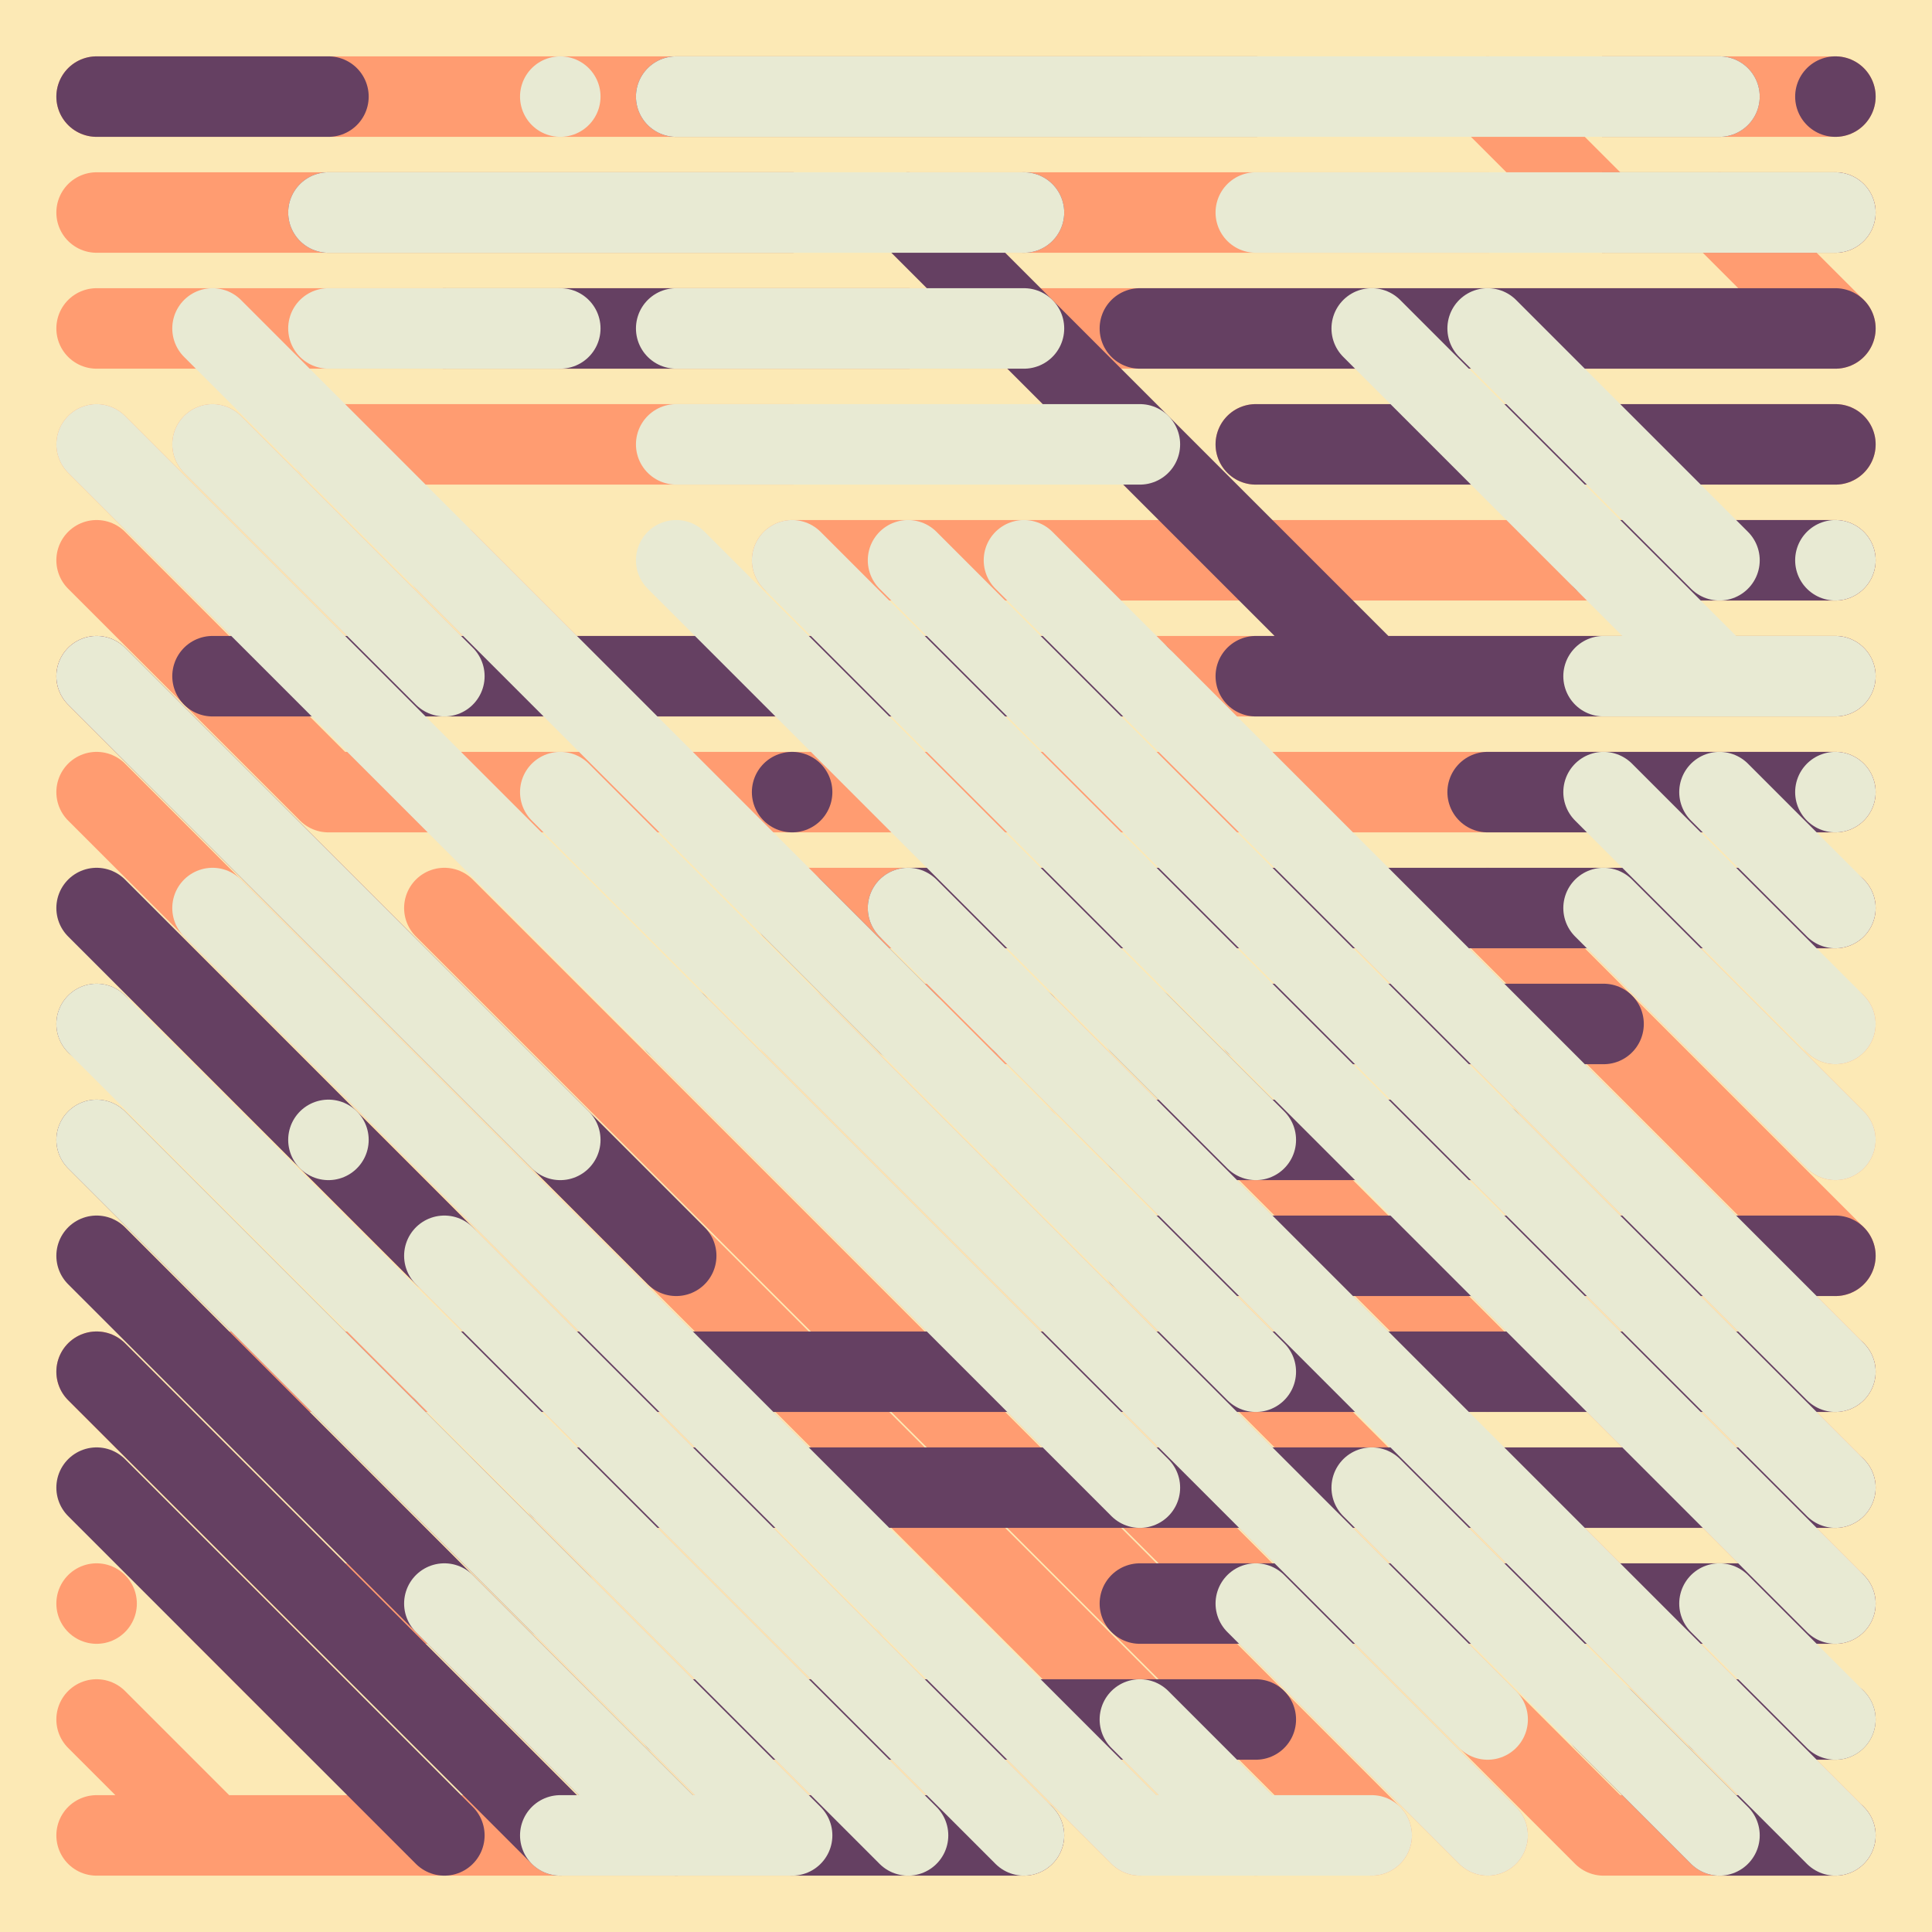 <svg xmlns="http://www.w3.org/2000/svg" width="600" height="600" viewBox="0 0 600 600">
    <style>
      path { mix-blend-mode: darken; }
    </style><rect opacity="0.5" fill="#fbd46d" x="0" y="0" width="600" height="600"/><path d="M30.000 30.000L354.00 30.000 M30.000 66.000L246.00 66.000 M30.000 102.00L138.00 102.00 M30.000 138.00L102.00 210.00 M30.000 174.00L102.00 246.00 M30.000 210.00L174.00 354.00 M30.000 246.00L246.00 462.00 M30.000 426.00L102.00 498.00 M30.000 498.00L30.000 498.00 M30.000 534.00L66.000 570.00 M30.000 570.00L246.00 570.00 M66.000 138.00L138.00 210.00 M66.000 426.00L174.00 426.00 M66.000 498.00L102.00 534.00 M102.00 138.00L138.00 138.00 M102.00 246.00L534.00 246.00 M102.00 354.00L318.00 570.00 M102.00 498.00L138.00 498.00 M138.00 138.00L246.00 138.00 M138.00 174.00L174.00 210.00 M138.00 282.00L426.00 570.00 M138.00 462.00L246.00 570.00 M138.00 498.00L174.00 534.00 M174.00 102.00L426.00 102.00 M174.00 210.00L246.00 210.00 M174.00 354.00L390.00 570.00 M174.00 462.00L282.00 570.00 M210.00 318.00L462.00 570.00 M246.00 174.00L570.00 174.00 M246.00 210.00L570.00 210.00 M246.00 282.00L318.00 282.00 M246.00 318.00L426.00 498.00 M282.00 66.000L462.00 66.000 M282.00 318.00L318.00 318.00 M282.00 498.00L282.00 498.00 M318.00 318.00L426.00 426.00 M318.00 354.00L318.00 354.00 M318.00 534.00L354.00 570.00 M354.00 390.00L462.00 498.00 M390.00 138.00L390.00 138.00 M390.00 318.00L462.00 318.00 M390.00 354.00L462.00 426.00 M426.00 282.00L570.00 426.00 M426.00 498.00L498.00 570.00 M426.00 570.00L426.00 570.00 M462.00 30.000L498.00 66.000 M462.00 102.00L570.00 102.00 M462.00 282.00L570.00 390.00 M462.00 354.00L570.00 462.00 M462.00 390.00L570.00 498.00 M462.00 462.00L570.00 570.00 M498.00 30.000L570.00 30.000 M498.00 282.00L570.00 354.00 M498.00 534.00L534.00 570.00 M498.00 570.00L570.00 570.00 M534.00 66.000L570.00 102.00 M534.00 138.00L570.00 138.00 M534.00 246.00L570.00 246.00 M534.00 282.00L570.00 282.00 M570.00 66.000L570.00 66.000 M570.00 102.00L570.00 102.00 M570.00 318.00L570.00 318.00 M570.00 354.00L570.00 354.00 M570.00 462.00L570.00 462.00" opacity="1" stroke-width="25" stroke="#ff9c71" stroke-linecap="round" fill="transparent"><animate 
    attributeName="visibility"
    from="hidden"
    to="hidden"
    values="hidden; hidden; visible; visible; hidden; hidden; visible; visible; hidden; hidden;"
    animateMotion="discrete"
    keyTimes="0; 0; 0; 0.5; 0.5; 0.5; 0.5; 1; 1; 1"
    dur="0.2s"
    repeatCount="indefinite"
    />
    </path><path d="M30.000 30.000L102.00 30.000 M30.000 210.00L210.00 390.00 M30.000 282.00L138.00 390.00 M30.000 318.00L30.000 318.00 M30.000 354.00L174.00 498.00 M30.000 390.00L210.00 570.00 M30.000 426.00L174.00 570.00 M30.000 462.00L138.00 570.00 M66.000 210.00L354.00 210.00 M102.00 66.000L246.00 66.000 M138.00 102.00L174.00 102.00 M138.00 426.00L570.00 426.00 M138.00 570.00L138.00 570.00 M174.00 102.00L282.00 102.00 M174.00 462.00L570.00 462.00 M174.00 570.00L174.00 570.00 M210.00 30.000L390.00 30.000 M210.00 318.00L210.00 318.00 M210.00 534.00L390.00 534.00 M246.00 246.00L246.00 246.00 M246.00 282.00L282.00 318.00 M246.00 570.00L318.00 570.00 M282.00 66.000L426.00 210.00 M282.00 282.00L354.00 282.00 M318.00 66.000L318.00 66.000 M318.00 318.00L318.00 318.00 M354.00 102.00L570.00 102.00 M354.00 282.00L570.00 282.00 M354.00 318.00L390.00 354.00 M354.00 354.00L462.00 354.00 M354.00 390.00L570.00 390.00 M354.00 498.00L570.00 498.00 M390.00 138.00L570.00 138.00 M390.00 210.00L570.00 210.00 M390.00 318.00L498.00 318.00 M462.00 246.00L570.00 246.00 M498.00 30.000L534.00 30.000 M498.00 66.000L570.00 66.000 M498.00 174.00L570.00 174.00 M498.00 534.00L534.00 570.00 M534.00 534.00L570.00 534.00 M534.00 570.00L570.00 570.00 M570.00 30.000L570.00 30.000 M570.00 66.000L570.00 66.000 M570.00 138.00L570.00 138.00 M570.00 174.00L570.00 174.00 M570.00 210.00L570.00 210.00 M570.00 390.00L570.00 390.00 M570.00 498.00L570.00 498.00" opacity="1" stroke-width="25" stroke="#654062" stroke-linecap="round" fill="transparent"><animate 
    attributeName="visibility"
    from="hidden"
    to="hidden"
    values="hidden; hidden; visible; visible; hidden; hidden; visible; visible; hidden; hidden;"
    animateMotion="discrete"
    keyTimes="0; 0; 0; 0.5; 0.5; 0.5; 0.5; 1; 1; 1"
    dur="0.2s"
    repeatCount="indefinite"
    />
    </path><path d="M30.000 138.00L354.00 462.00 M30.000 210.00L174.00 354.00 M30.000 318.00L282.00 570.00 M30.000 354.00L246.00 570.00 M66.000 102.00L390.00 426.00 M66.000 138.00L138.00 210.00 M66.000 282.00L354.00 570.00 M102.00 66.000L318.00 66.000 M102.00 102.00L174.00 102.00 M102.00 354.00L102.00 354.00 M138.00 390.00L318.00 570.00 M138.00 498.00L210.00 570.00 M174.00 30.000L174.00 30.000 M174.00 246.00L462.00 534.00 M174.00 570.00L246.00 570.00 M210.00 30.000L282.00 30.000 M210.00 102.00L318.00 102.00 M210.00 138.00L354.00 138.00 M210.00 174.00L390.00 354.00 M246.00 174.00L318.00 246.00 M246.00 570.00L246.00 570.00 M282.00 30.000L534.00 30.000 M282.00 174.00L570.00 462.00 M282.00 282.00L570.00 570.00 M282.00 570.00L282.00 570.00 M318.00 174.00L570.00 426.00 M318.00 246.00L570.00 498.00 M354.00 534.00L390.00 570.00 M354.00 570.00L426.00 570.00 M390.00 66.000L570.00 66.000 M390.00 498.00L462.00 570.00 M426.00 102.00L534.00 210.00 M426.00 462.00L534.00 570.00 M462.00 102.00L534.00 174.00 M462.00 570.00L462.00 570.00 M498.00 210.00L534.00 210.00 M498.00 246.00L570.00 318.00 M498.00 282.00L570.00 354.00 M534.00 210.00L570.00 210.00 M534.00 246.00L570.00 282.00 M534.00 498.00L570.00 534.00 M570.00 174.00L570.00 174.00 M570.00 210.00L570.00 210.00 M570.00 246.00L570.00 246.00 M570.00 462.00L570.00 462.00 M570.00 534.00L570.00 534.00 M570.00 570.00L570.00 570.00" opacity="1" stroke-width="25" stroke="#e8ead3" stroke-linecap="round" fill="transparent"><animate 
    attributeName="visibility"
    from="hidden"
    to="hidden"
    values="hidden; hidden; visible; visible; hidden; hidden; visible; visible; hidden; hidden;"
    animateMotion="discrete"
    keyTimes="0; 0; 0; 0.5; 0.5; 0.5; 0.5; 1; 1; 1"
    dur="0.2s"
    repeatCount="indefinite"
    />
    </path></svg>